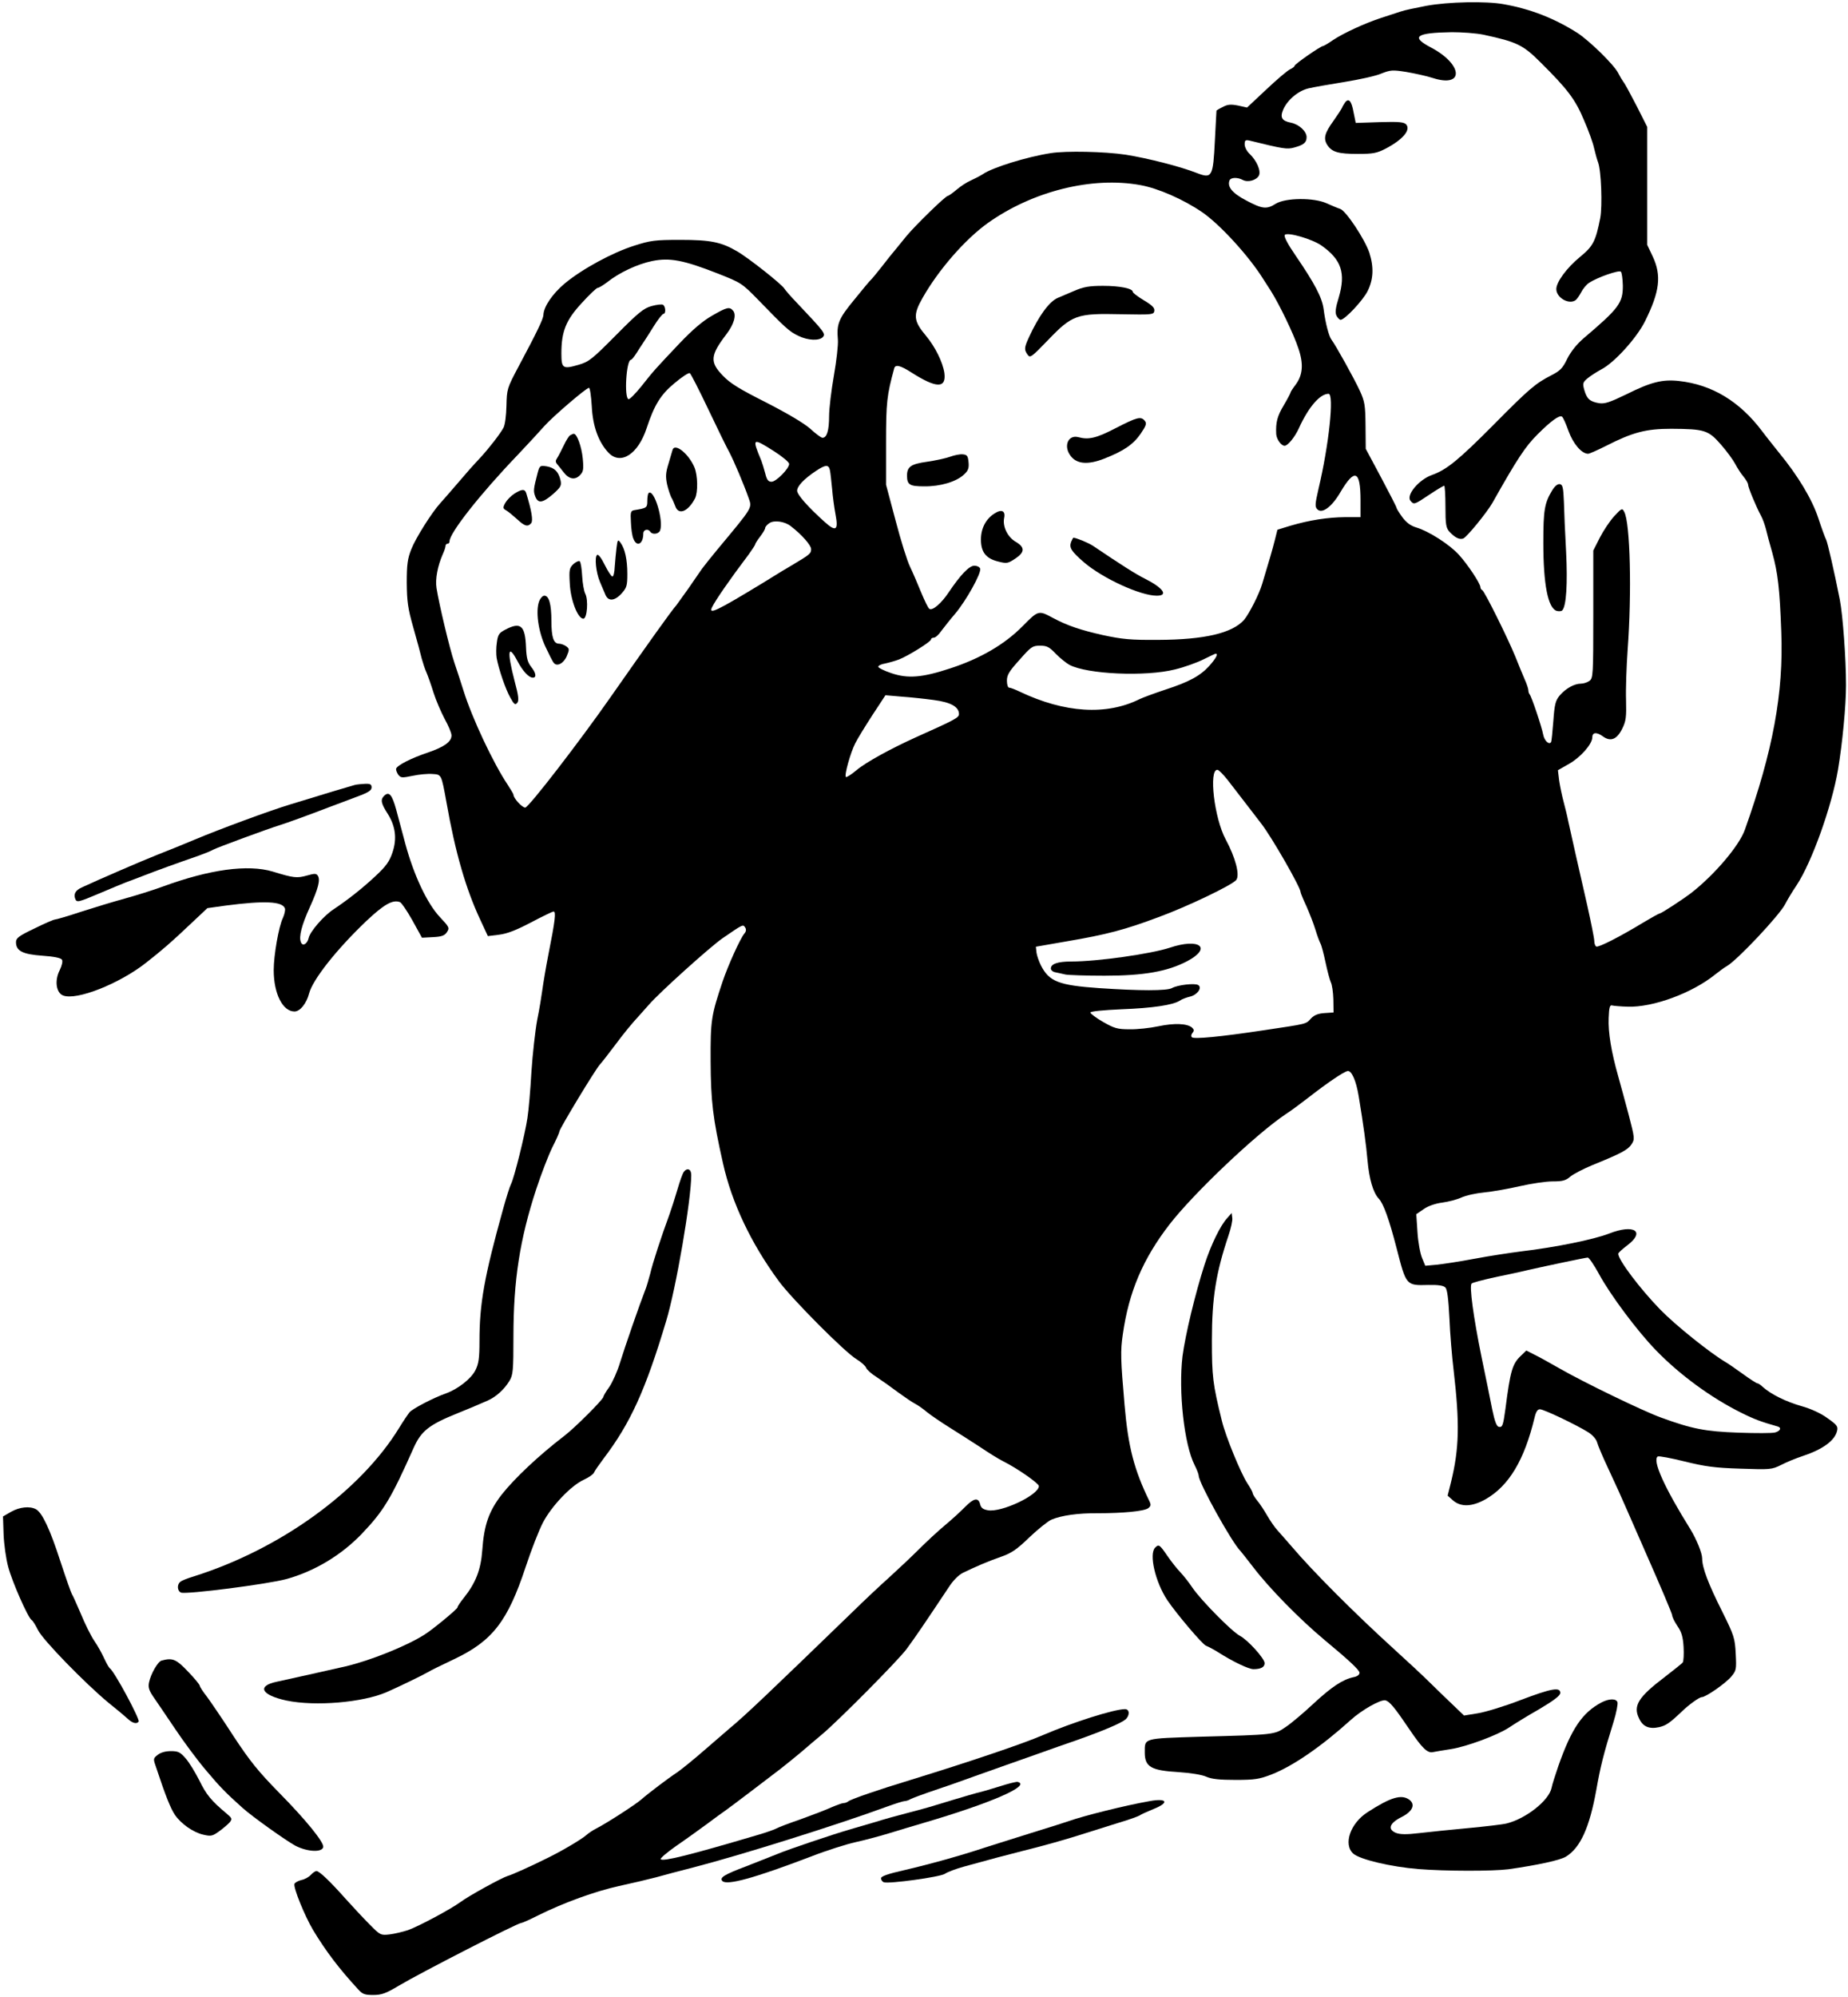 <?xml version="1.0" standalone="no"?>
<!DOCTYPE svg PUBLIC "-//W3C//DTD SVG 20010904//EN"
 "http://www.w3.org/TR/2001/REC-SVG-20010904/DTD/svg10.dtd">
<svg version="1.0" xmlns="http://www.w3.org/2000/svg"
 width="925pt" height="999pt" viewBox="0 0 925 999"
 preserveAspectRatio="xMidYMid meet">
<g transform="translate(0,999) scale(0.1,-0.1)"
fill="#000000" stroke="none">
<path d="M7140 9961 c-52 -10 -111 -22 -130 -29 -19 -6 -62 -20 -95 -31 -83
-27 -189 -76 -242 -111 -24 -17 -47 -30 -50 -30 -12 0 -143 -91 -143 -99 0 -4
-10 -12 -23 -18 -13 -6 -66 -51 -119 -101 l-96 -90 -45 10 c-36 7 -52 6 -76
-7 -17 -8 -31 -17 -32 -18 0 -1 -4 -68 -8 -150 -9 -181 -14 -192 -89 -163 -84
33 -245 74 -357 92 -106 16 -299 20 -375 8 -122 -19 -292 -72 -340 -105 -14
-9 -41 -23 -61 -32 -19 -8 -51 -29 -71 -46 -20 -17 -40 -31 -44 -31 -12 -1
-160 -145 -206 -200 -20 -25 -46 -56 -57 -70 -12 -14 -43 -52 -68 -85 -26 -33
-50 -62 -54 -65 -4 -3 -41 -47 -82 -98 -80 -97 -90 -122 -83 -202 2 -25 -7
-105 -20 -179 -13 -74 -24 -165 -24 -203 0 -71 -11 -108 -33 -108 -7 0 -34 20
-61 45 -32 28 -111 75 -220 131 -135 68 -181 96 -218 135 -66 68 -63 101 18
207 38 50 51 96 34 117 -18 22 -31 19 -107 -25 -46 -26 -98 -71 -161 -137
-121 -128 -129 -136 -192 -216 -30 -37 -59 -66 -64 -64 -23 7 -11 197 12 197
4 0 16 15 27 32 11 18 27 42 35 54 8 12 32 49 53 83 21 34 43 61 48 61 13 0
11 37 -2 45 -5 4 -31 1 -57 -6 -40 -11 -66 -32 -178 -145 -120 -121 -136 -134
-188 -149 -79 -23 -86 -18 -86 57 0 110 23 167 102 252 38 42 74 76 80 76 6 0
27 13 47 28 60 48 152 91 225 106 88 18 157 5 328 -62 119 -47 121 -48 207
-136 130 -134 152 -155 197 -176 48 -24 107 -26 124 -5 13 16 6 25 -134 173
-28 29 -54 59 -59 67 -11 21 -182 156 -238 188 -79 46 -132 57 -284 57 -126 0
-149 -3 -230 -29 -108 -34 -260 -116 -348 -189 -62 -52 -106 -117 -107 -158
-1 -20 -30 -81 -125 -259 -57 -107 -58 -112 -60 -195 -1 -48 -7 -96 -15 -110
-16 -30 -71 -101 -116 -150 -43 -46 -59 -64 -124 -140 -30 -35 -65 -75 -76
-87 -42 -46 -123 -174 -145 -230 -19 -48 -23 -77 -23 -168 1 -93 5 -127 33
-225 18 -63 37 -133 42 -155 6 -21 16 -53 24 -70 7 -16 23 -61 35 -100 12 -38
38 -98 56 -132 19 -34 34 -70 34 -82 0 -32 -37 -58 -119 -86 -81 -27 -152 -63
-158 -80 -2 -6 3 -19 10 -30 13 -17 19 -17 73 -6 32 7 77 11 99 9 45 -3 44 0
70 -143 44 -250 97 -432 168 -584 l39 -84 56 7 c40 5 85 22 159 61 57 30 108
55 114 55 13 0 8 -44 -26 -215 -13 -66 -26 -145 -30 -175 -4 -30 -15 -99 -26
-152 -10 -54 -23 -171 -29 -260 -5 -90 -14 -194 -20 -231 -12 -82 -67 -302
-82 -330 -6 -11 -24 -68 -40 -126 -94 -338 -118 -472 -118 -660 0 -85 -4 -113
-20 -145 -21 -43 -89 -96 -149 -117 -60 -21 -166 -76 -181 -94 -8 -10 -32 -45
-52 -78 -195 -318 -596 -607 -1028 -743 -30 -9 -61 -21 -67 -27 -18 -13 -16
-46 3 -54 28 -10 434 42 529 68 140 39 273 119 375 225 110 115 147 176 260
430 38 85 76 116 220 174 58 23 92 38 150 63 43 19 83 55 110 99 18 30 20 50
20 223 0 280 32 486 114 736 25 76 61 169 80 208 20 39 36 75 36 81 0 12 179
309 203 335 10 11 42 52 72 92 50 67 87 112 125 153 8 9 30 34 49 55 51 59
308 291 370 333 101 69 100 69 111 52 6 -9 5 -20 -4 -30 -21 -25 -82 -160
-109 -240 -57 -170 -61 -193 -60 -400 1 -199 11 -284 62 -510 44 -197 140
-400 280 -590 66 -89 330 -355 389 -390 23 -14 44 -33 47 -42 3 -9 27 -31 53
-47 26 -17 74 -51 107 -76 33 -24 71 -50 85 -57 14 -7 41 -26 61 -43 20 -16
70 -50 110 -75 40 -25 109 -69 152 -97 43 -29 97 -63 120 -74 70 -35 177 -110
177 -123 0 -45 -189 -134 -256 -121 -23 4 -34 12 -38 30 -9 35 -31 31 -74 -12
-20 -21 -66 -63 -102 -93 -36 -30 -94 -84 -130 -120 -36 -36 -103 -99 -148
-140 -46 -41 -129 -119 -185 -174 -427 -413 -537 -518 -617 -584 -14 -12 -70
-60 -125 -108 -55 -48 -116 -97 -135 -110 -43 -28 -146 -106 -180 -136 -28
-25 -179 -122 -225 -145 -16 -8 -39 -23 -50 -33 -22 -20 -123 -80 -195 -115
-85 -42 -175 -83 -200 -90 -29 -9 -192 -98 -235 -130 -49 -36 -214 -124 -264
-141 -25 -8 -66 -18 -91 -21 -44 -5 -47 -4 -100 50 -30 30 -84 88 -120 128
-81 91 -132 139 -146 139 -6 0 -19 -9 -28 -19 -10 -11 -31 -23 -48 -26 -16 -4
-32 -13 -34 -19 -7 -18 51 -160 93 -231 66 -109 131 -194 225 -296 22 -25 34
-29 76 -29 42 0 64 8 129 47 111 66 594 313 611 313 5 0 42 16 83 37 133 66
289 122 407 148 65 14 149 34 187 44 39 11 122 33 185 49 236 61 715 211 966
303 44 16 85 29 92 29 7 0 20 4 30 10 9 5 71 28 137 50 66 22 149 52 185 65
36 13 106 38 155 55 50 18 126 44 170 60 44 16 127 45 185 65 130 46 220 84
243 103 23 20 22 52 -2 52 -54 0 -262 -66 -411 -130 -99 -43 -372 -135 -665
-225 -158 -48 -298 -96 -310 -107 -5 -4 -15 -8 -23 -8 -7 0 -34 -10 -60 -21
-26 -12 -94 -38 -152 -59 -58 -20 -114 -41 -126 -48 -12 -6 -52 -20 -90 -31
-341 -101 -474 -134 -487 -122 -4 4 31 34 78 67 47 32 116 82 153 109 37 28
80 59 96 70 35 25 194 146 271 205 32 25 79 63 105 85 25 22 73 62 106 90 79
66 381 370 422 426 45 61 83 117 211 309 21 33 50 62 71 72 64 31 124 57 190
80 52 18 79 36 142 97 43 41 93 81 111 89 50 21 133 33 232 32 126 0 231 10
252 25 14 11 15 17 6 36 -76 156 -106 270 -124 479 -20 231 -21 271 -9 354 30
213 101 379 234 551 121 156 433 452 581 551 28 18 79 56 115 84 95 74 175
128 195 132 20 4 43 -47 56 -127 23 -139 38 -248 44 -320 8 -92 28 -161 56
-191 24 -25 52 -103 90 -250 48 -186 47 -185 159 -182 50 1 75 -3 85 -13 9
-10 15 -55 20 -154 3 -77 13 -194 21 -260 31 -267 28 -391 -13 -559 l-17 -68
27 -24 c40 -34 95 -32 163 6 117 67 194 196 245 408 7 30 15 42 27 42 20 0
183 -78 242 -115 22 -14 40 -35 44 -50 4 -15 27 -70 52 -123 25 -54 49 -106
54 -117 5 -11 68 -153 139 -316 72 -163 131 -302 131 -310 0 -8 12 -32 26 -53
21 -30 28 -55 31 -105 2 -36 0 -71 -4 -77 -4 -6 -45 -38 -90 -73 -132 -100
-160 -144 -129 -207 19 -42 51 -55 101 -44 34 8 52 20 112 77 37 36 89 73 101
73 20 0 118 68 147 102 26 31 27 36 23 115 -4 78 -8 91 -67 210 -71 141 -101
221 -101 267 0 27 -29 97 -59 146 -131 210 -192 346 -163 364 6 3 66 -8 134
-25 102 -25 150 -32 279 -36 150 -5 157 -5 205 19 27 14 74 33 104 43 101 33
163 77 175 126 6 23 0 31 -47 64 -32 24 -82 47 -128 60 -81 23 -156 60 -198
98 -10 10 -22 17 -26 17 -4 0 -37 21 -74 48 -36 26 -74 52 -83 57 -80 47 -254
187 -329 264 -101 104 -210 248 -210 279 0 5 20 23 45 42 93 70 34 108 -91 59
-77 -30 -270 -69 -439 -89 -55 -7 -161 -23 -235 -37 -74 -14 -160 -27 -191
-30 l-55 -5 -16 39 c-9 21 -20 79 -23 129 l-6 90 38 26 c23 16 60 28 92 32 30
4 73 15 95 25 23 11 75 22 116 26 41 4 121 18 177 31 57 13 130 24 164 24 50
0 66 4 89 24 16 13 64 38 107 56 148 60 181 78 199 105 17 26 17 30 -14 149
-18 66 -41 153 -52 191 -35 123 -51 221 -48 292 2 55 6 67 18 63 8 -2 43 -5
78 -6 126 -4 322 68 437 161 22 17 47 36 57 41 51 28 266 256 294 312 10 20
36 63 57 94 76 115 176 395 207 578 22 132 40 318 40 423 0 134 -16 349 -31
427 -28 142 -61 284 -68 299 -5 9 -23 58 -40 110 -32 96 -103 213 -196 326
-22 28 -61 76 -85 108 -112 149 -251 233 -416 251 -83 9 -140 -5 -262 -66 -85
-41 -109 -49 -138 -45 -46 8 -61 21 -74 66 -9 33 -8 38 17 59 16 13 46 32 68
44 65 33 178 158 219 241 74 149 83 228 39 323 l-28 59 0 295 0 295 -53 105
c-30 58 -59 112 -66 120 -6 8 -18 28 -26 44 -21 42 -143 161 -204 201 -115 73
-234 120 -370 144 -87 16 -277 12 -386 -8z m287 -145 c166 -36 196 -50 285
-139 134 -133 173 -184 216 -287 23 -52 46 -116 51 -141 6 -26 15 -58 20 -71
16 -42 22 -218 11 -278 -23 -117 -36 -142 -101 -195 -67 -55 -119 -126 -119
-161 0 -43 62 -79 96 -56 6 4 19 22 28 39 9 18 27 40 40 48 42 28 150 65 159
56 5 -5 9 -36 10 -70 0 -86 -18 -112 -196 -263 -36 -31 -65 -68 -83 -104 -22
-46 -35 -59 -78 -81 -80 -41 -110 -66 -291 -249 -175 -176 -234 -224 -307
-250 -66 -23 -131 -101 -108 -129 17 -21 19 -20 94 30 37 25 71 45 75 45 3 0
6 -47 6 -104 0 -90 3 -107 20 -126 27 -29 50 -41 69 -34 18 7 117 128 146 178
126 224 166 283 225 342 69 69 110 98 123 90 6 -3 20 -36 33 -72 23 -64 66
-114 98 -114 7 0 47 18 89 39 135 69 202 86 327 86 168 -1 186 -7 249 -79 29
-33 61 -77 71 -96 10 -19 28 -48 41 -63 13 -16 24 -34 24 -42 0 -13 40 -110
65 -156 8 -14 18 -43 24 -65 5 -21 19 -75 32 -119 28 -102 37 -179 45 -395 12
-307 -42 -597 -182 -990 -28 -81 -155 -229 -270 -318 -45 -34 -148 -101 -157
-102 -4 0 -40 -20 -80 -44 -120 -73 -227 -127 -237 -121 -6 3 -10 16 -10 28 0
12 -16 92 -35 177 -38 166 -82 360 -96 425 -4 22 -15 65 -23 96 -8 30 -18 78
-22 106 l-6 50 56 32 c57 32 116 99 116 132 0 26 21 28 52 6 39 -29 71 -17 98
38 19 38 21 59 19 142 -2 54 2 168 8 253 21 283 13 634 -17 689 -10 20 -12 20
-50 -21 -22 -24 -54 -72 -72 -107 l-33 -65 0 -319 c0 -304 -1 -319 -19 -333
-11 -8 -30 -14 -43 -14 -33 0 -76 -24 -106 -59 -21 -25 -26 -44 -32 -128 -4
-54 -9 -101 -11 -105 -10 -16 -34 6 -40 38 -7 38 -59 193 -68 201 -3 4 -6 12
-6 20 0 7 -8 32 -19 56 -10 23 -31 74 -46 112 -38 93 -155 329 -166 333 -5 2
-9 9 -9 15 -1 19 -64 114 -108 162 -46 51 -151 118 -212 136 -30 9 -51 25 -71
52 -16 22 -29 43 -29 47 0 4 -35 72 -77 151 l-77 144 -1 115 c-1 103 -4 121
-28 174 -28 61 -122 230 -142 256 -14 18 -31 85 -40 155 -8 57 -44 126 -139
265 -42 61 -61 98 -55 105 14 15 137 -21 183 -53 100 -70 123 -138 87 -260
-17 -55 -19 -77 -11 -92 6 -11 15 -20 20 -20 21 0 111 96 135 143 30 60 32
121 9 193 -23 68 -118 211 -146 219 -13 4 -43 17 -68 28 -63 29 -205 28 -254
-2 -46 -29 -67 -27 -148 16 -69 36 -96 68 -84 100 6 16 40 17 66 3 26 -14 68
-2 81 21 12 23 -10 75 -47 110 -13 12 -24 33 -24 47 0 20 4 23 23 19 171 -42
189 -45 225 -35 48 13 62 25 62 52 0 29 -38 64 -78 72 -46 9 -56 26 -39 66 21
48 75 94 127 106 25 6 106 20 180 32 74 12 157 30 184 42 46 18 56 19 125 8
41 -7 101 -20 132 -30 158 -51 153 66 -6 151 -106 55 -80 75 102 78 50 0 122
-5 160 -13z m-1719 -752 c89 -16 215 -71 310 -136 90 -62 236 -222 307 -337 6
-9 22 -34 36 -56 43 -68 115 -217 138 -288 27 -79 22 -134 -15 -183 -13 -17
-24 -34 -24 -37 0 -3 -15 -32 -34 -64 -33 -55 -41 -86 -38 -145 2 -26 25 -58
42 -58 16 0 52 44 72 89 48 105 105 171 148 171 29 0 2 -255 -50 -474 -18 -79
-19 -91 -6 -104 24 -24 73 13 116 87 71 120 100 108 100 -42 l0 -84 -77 0
c-89 -1 -178 -15 -274 -43 l-65 -20 -13 -52 c-12 -47 -26 -96 -63 -218 -15
-52 -66 -151 -91 -181 -59 -66 -196 -99 -429 -100 -139 -1 -180 3 -278 24
-111 25 -177 47 -250 86 -72 39 -73 38 -152 -42 -89 -90 -210 -161 -360 -210
-142 -47 -214 -53 -298 -24 -36 12 -65 27 -64 32 1 6 16 13 35 16 19 4 50 13
69 20 46 18 160 89 160 100 0 5 6 9 14 9 8 0 25 15 37 33 13 17 44 57 70 87
55 65 133 205 125 226 -3 8 -16 14 -29 14 -26 0 -69 -45 -129 -134 -36 -54
-80 -92 -96 -82 -6 3 -24 41 -42 84 -17 42 -42 100 -55 127 -14 28 -46 131
-72 230 l-48 180 0 210 c0 204 4 237 41 373 6 20 31 14 87 -22 124 -79 174
-80 164 -2 -8 54 -46 131 -92 186 -63 75 -66 104 -17 190 80 141 213 293 326
374 225 160 522 234 764 190z m-2162 -1123 c46 -97 93 -193 105 -214 22 -42
71 -157 95 -225 19 -55 27 -42 -156 -262 -30 -36 -64 -79 -76 -95 -11 -17 -43
-61 -69 -100 -27 -38 -54 -75 -59 -82 -26 -29 -144 -195 -331 -462 -153 -219
-409 -551 -426 -551 -16 0 -59 47 -59 65 0 3 -13 25 -28 48 -72 107 -179 334
-222 472 -12 39 -33 102 -46 141 -24 72 -76 290 -89 372 -7 45 5 109 31 169 8
17 14 36 14 42 0 6 5 11 10 11 6 0 10 5 10 12 0 41 151 234 341 432 53 56 113
121 134 145 44 49 210 191 223 191 5 0 11 -42 14 -92 5 -100 33 -178 83 -232
61 -65 149 -9 192 123 38 115 70 167 139 224 37 31 71 54 77 50 5 -3 47 -85
93 -182z m328 -208 c42 -27 76 -55 76 -64 0 -23 -65 -89 -88 -89 -17 0 -24 10
-32 43 -6 23 -15 51 -19 62 -48 115 -46 117 63 48z m280 -95 c3 -13 7 -54 11
-93 3 -38 11 -96 17 -128 15 -79 3 -89 -52 -40 -84 75 -140 138 -140 158 0 23
34 59 94 99 48 32 64 33 70 4z m-196 -280 c56 -43 102 -96 102 -115 0 -22 -6
-27 -95 -80 -11 -6 -78 -46 -148 -90 -229 -139 -272 -160 -253 -121 17 35 88
138 184 265 17 24 32 46 32 50 0 3 11 21 25 39 14 18 25 37 25 43 0 5 9 16 21
24 23 16 77 9 107 -15z m1327 -639 c22 -22 53 -47 68 -55 89 -47 381 -60 528
-23 46 11 110 34 142 50 32 16 60 29 62 29 14 0 1 -24 -31 -60 -46 -51 -101
-81 -221 -120 -54 -18 -111 -39 -128 -47 -166 -83 -376 -70 -601 37 -23 11
-46 20 -53 20 -6 0 -11 15 -11 35 0 28 11 47 63 104 57 65 65 71 102 71 35 0
47 -6 80 -41z m-610 -231 c84 -11 125 -34 125 -70 0 -18 -18 -28 -215 -116
-128 -58 -252 -126 -298 -165 -26 -22 -50 -37 -53 -34 -9 8 23 122 47 169 12
24 51 87 86 141 l65 99 81 -7 c45 -3 118 -11 162 -17z m1470 -400 c22 -28 66
-85 98 -127 32 -42 64 -83 70 -91 51 -65 197 -319 197 -343 0 -4 13 -36 29
-70 15 -34 36 -87 45 -117 9 -30 21 -62 26 -71 5 -9 16 -52 25 -94 9 -43 21
-87 26 -98 6 -11 12 -49 13 -86 l1 -66 -45 -3 c-32 -2 -52 -10 -68 -27 -26
-29 -17 -26 -237 -59 -219 -33 -348 -45 -359 -35 -5 5 -4 14 3 22 9 11 8 17
-3 27 -25 20 -87 23 -168 6 -42 -9 -108 -16 -145 -15 -60 0 -76 5 -132 37 -35
20 -64 42 -63 47 1 6 65 12 154 16 158 6 258 21 293 43 11 8 34 16 50 20 37 8
64 44 43 58 -16 11 -104 1 -132 -15 -26 -14 -159 -14 -366 0 -201 14 -249 33
-290 114 -10 20 -20 49 -22 64 l-3 29 155 27 c200 34 291 58 459 121 147 54
368 160 389 186 19 25 -4 112 -53 203 -57 105 -86 351 -41 348 6 0 29 -23 51
-51z m1859 -2472 c57 -105 191 -284 284 -380 119 -123 276 -238 427 -313 68
-34 102 -46 183 -69 21 -6 13 -23 -13 -30 -14 -4 -96 -4 -183 -1 -167 6 -233
19 -389 76 -93 34 -388 177 -508 246 -44 25 -99 56 -122 67 l-43 22 -26 -25
c-44 -41 -54 -74 -79 -269 -11 -81 -15 -91 -32 -88 -12 2 -21 26 -34 88 -9 47
-33 164 -53 260 -42 206 -62 358 -50 369 5 5 56 18 114 31 58 12 134 28 170
37 98 22 283 61 297 62 6 1 32 -37 57 -83z"/>
<path d="M6733 9478 c-5 -7 -13 -20 -16 -28 -4 -8 -23 -37 -42 -64 -45 -62
-52 -89 -31 -122 24 -35 54 -44 154 -44 75 0 94 4 137 26 86 45 127 93 104
121 -11 12 -34 15 -133 12 l-120 -4 -11 54 c-10 56 -24 72 -42 49z"/>
<path d="M7770 7538 c-39 -64 -45 -98 -45 -263 0 -209 23 -327 67 -341 11 -3
24 -2 28 3 20 21 27 134 19 292 -5 91 -10 204 -11 251 -3 71 -6 85 -20 88 -11
2 -25 -9 -38 -30z"/>
<path d="M5375 8534 c-33 -14 -69 -29 -80 -34 -43 -18 -96 -91 -145 -198 -24
-52 -24 -62 -6 -87 12 -17 19 -12 101 73 122 127 144 135 365 130 159 -3 165
-2 168 17 2 15 -11 28 -53 53 -30 18 -55 37 -55 42 0 17 -65 30 -149 30 -69 0
-98 -5 -146 -26z"/>
<path d="M5586 7849 c-98 -51 -137 -60 -188 -46 -52 14 -77 -46 -38 -95 31
-40 87 -44 168 -12 97 38 145 71 182 125 27 40 31 51 20 64 -19 23 -37 19
-144 -36z"/>
<path d="M4755 7705 c-22 -8 -74 -19 -115 -25 -80 -11 -100 -25 -100 -69 0
-46 13 -54 86 -54 80 -1 161 23 199 59 21 19 26 32 23 62 -3 31 -7 37 -28 39
-14 2 -43 -4 -65 -12z"/>
<path d="M4976 7420 c-42 -27 -66 -74 -66 -129 0 -63 25 -95 86 -110 43 -11
49 -10 85 14 49 32 50 57 4 84 -42 24 -67 77 -59 119 8 37 -13 47 -50 22z"/>
<path d="M5361 7278 c-10 -28 1 -46 67 -103 95 -80 281 -165 362 -165 60 0 32
39 -59 85 -45 22 -117 68 -261 165 -21 14 -84 40 -97 40 -2 0 -7 -10 -12 -22z"/>
<path d="M2853 7812 c-6 -4 -21 -28 -32 -52 -12 -25 -26 -52 -32 -61 -9 -13
-9 -20 -1 -30 7 -8 21 -26 32 -40 27 -36 57 -42 82 -17 18 18 20 29 15 84 -6
60 -29 124 -45 124 -4 0 -12 -4 -19 -8z"/>
<path d="M3366 7738 c-2 -7 -11 -38 -20 -68 -14 -45 -15 -64 -7 -103 6 -26 16
-55 21 -65 6 -9 14 -29 20 -44 16 -47 64 -28 99 39 15 30 14 114 -3 155 -30
70 -100 125 -110 86z"/>
<path d="M2691 7624 c-21 -81 -22 -90 -12 -117 14 -37 37 -34 90 12 38 34 42
42 37 67 -10 44 -30 64 -69 71 -34 5 -36 4 -46 -33z"/>
<path d="M2574 7520 c-17 -11 -37 -32 -45 -46 -13 -24 -12 -28 6 -38 10 -6 34
-26 53 -43 38 -36 54 -40 71 -20 10 13 2 62 -25 150 -7 22 -22 21 -60 -3z"/>
<path d="M3246 7523 c-3 -3 -6 -21 -6 -39 0 -34 -3 -36 -65 -46 -18 -3 -20
-10 -17 -60 1 -31 6 -68 12 -82 17 -45 50 -28 50 25 0 20 24 26 35 9 10 -16
42 -12 49 6 19 50 -31 213 -58 187z"/>
<path d="M3086 7250 c-3 -25 -7 -67 -9 -95 -1 -27 -6 -50 -12 -49 -5 0 -22 26
-38 58 -17 35 -32 54 -38 50 -14 -9 -6 -88 14 -135 8 -19 20 -46 26 -61 14
-38 47 -36 83 4 25 28 28 39 28 97 0 72 -12 126 -34 156 -13 18 -15 16 -20
-25z"/>
<path d="M2871 7169 c-21 -20 -23 -29 -19 -98 4 -83 40 -176 68 -176 19 0 26
95 9 126 -6 12 -13 51 -15 87 -2 36 -7 69 -12 74 -4 4 -18 -2 -31 -13z"/>
<path d="M2699 6983 c-19 -49 -5 -151 31 -228 18 -38 36 -75 42 -81 16 -21 50
-2 65 34 14 33 13 37 -3 49 -10 7 -26 13 -36 13 -27 0 -38 32 -38 114 0 83
-12 126 -35 126 -9 0 -20 -12 -26 -27z"/>
<path d="M2529 6840 c-31 -16 -37 -25 -42 -64 -4 -25 -4 -60 -1 -78 10 -55 45
-158 69 -199 18 -33 24 -37 34 -25 9 11 7 35 -14 112 -38 147 -32 186 15 97
27 -51 57 -83 77 -83 20 0 16 24 -9 55 -17 22 -23 44 -25 96 -4 110 -27 130
-104 89z"/>
<path d="M5855 5249 c-95 -31 -361 -69 -493 -69 -68 0 -102 -12 -102 -35 0 -8
10 -17 23 -19 12 -3 35 -7 50 -11 15 -3 103 -6 195 -6 198 0 316 21 415 73
126 67 61 117 -88 67z"/>
<path d="M1775 6063 c-19 -5 -156 -46 -325 -98 -102 -31 -354 -124 -475 -175
-55 -23 -138 -57 -185 -75 -74 -29 -303 -128 -382 -165 -30 -14 -40 -32 -32
-55 8 -21 13 -20 122 26 53 23 113 47 132 55 19 7 60 22 90 34 53 21 169 63
276 100 28 10 60 23 70 29 20 11 275 105 334 123 35 11 138 48 255 93 33 12
93 35 133 50 55 20 72 31 72 46 0 15 -7 19 -32 18 -18 -1 -42 -3 -53 -6z"/>
<path d="M1922 6008 c-18 -18 -15 -37 18 -88 40 -63 48 -126 24 -196 -15 -44
-32 -68 -85 -117 -65 -61 -139 -119 -208 -165 -50 -32 -119 -112 -126 -144 -7
-31 -31 -44 -39 -21 -11 27 4 85 44 173 43 95 54 138 41 159 -8 12 -16 12 -55
1 -50 -14 -67 -12 -171 20 -125 37 -315 11 -550 -75 -49 -18 -135 -45 -190
-60 -55 -15 -154 -45 -219 -66 -66 -22 -125 -39 -131 -39 -6 0 -53 -20 -103
-45 -78 -37 -92 -48 -92 -68 0 -44 33 -61 132 -68 58 -4 93 -11 98 -20 5 -7 0
-29 -11 -52 -27 -52 -18 -114 17 -127 67 -26 280 58 414 163 84 66 127 103
226 197 l82 77 93 13 c193 25 282 21 295 -14 3 -8 -2 -30 -10 -48 -21 -43 -46
-187 -46 -261 0 -118 45 -207 104 -207 28 0 60 40 73 90 18 69 136 219 286
362 89 84 133 109 169 95 7 -2 35 -43 62 -91 l48 -87 56 3 c43 2 58 8 69 25
14 21 12 25 -35 75 -64 68 -130 208 -173 366 -17 64 -38 142 -46 172 -21 76
-36 93 -61 68z"/>
<path d="M3423 4128 c-6 -7 -20 -47 -32 -88 -12 -41 -30 -97 -40 -125 -42
-114 -84 -243 -96 -295 -8 -30 -19 -69 -26 -85 -26 -66 -102 -285 -125 -360
-13 -44 -38 -99 -54 -123 -17 -23 -30 -46 -30 -50 0 -12 -141 -153 -193 -193
-133 -102 -252 -215 -316 -296 -64 -83 -88 -151 -97 -278 -7 -98 -33 -164 -93
-239 -17 -21 -31 -42 -31 -47 0 -8 -126 -112 -165 -136 -91 -58 -272 -130
-395 -159 -64 -15 -259 -58 -345 -77 -101 -21 -77 -67 49 -94 144 -30 381 -10
501 42 62 27 177 83 205 99 14 9 74 38 133 66 192 91 268 189 358 461 28 85
67 185 87 223 43 82 140 184 203 213 26 12 49 28 52 36 3 8 26 41 50 73 132
174 208 340 311 684 50 164 126 608 126 732 0 30 -20 38 -37 16z"/>
<path d="M6144 3898 c-35 -37 -82 -134 -114 -232 -48 -149 -97 -354 -111 -460
-21 -176 8 -443 61 -546 11 -22 20 -45 20 -52 0 -36 168 -338 210 -378 3 -3
31 -39 63 -80 80 -105 232 -260 358 -365 122 -101 174 -150 174 -163 0 -10
-12 -19 -30 -22 -55 -12 -109 -48 -200 -132 -49 -46 -112 -99 -139 -117 -57
-39 -54 -39 -429 -49 -287 -9 -277 -6 -277 -79 0 -72 32 -90 169 -98 60 -4
117 -13 139 -23 27 -12 67 -16 147 -16 96 0 119 4 179 27 108 42 251 141 396
272 56 51 152 105 175 99 21 -6 46 -36 119 -144 64 -95 91 -121 118 -115 13 3
53 9 90 15 78 12 235 70 293 109 22 15 88 56 148 90 76 45 107 69 107 82 0 31
-44 23 -200 -36 -80 -31 -176 -60 -214 -66 l-68 -11 -51 49 c-28 26 -80 77
-117 113 -36 36 -118 112 -181 169 -198 180 -407 389 -514 515 -28 32 -60 69
-72 82 -12 13 -35 46 -50 72 -15 26 -37 60 -50 75 -13 16 -23 33 -23 38 0 5
-12 27 -26 48 -34 52 -109 235 -128 313 -46 186 -50 223 -50 403 0 211 20 337
83 524 12 35 21 75 19 88 l-3 25 -21 -24z"/>
<path d="M55 2427 l-40 -23 3 -90 c2 -49 12 -122 23 -162 20 -76 99 -254 117
-266 6 -3 20 -26 32 -50 23 -49 238 -269 353 -364 39 -31 82 -67 95 -79 25
-24 47 -29 56 -15 7 12 -123 254 -145 267 -4 3 -17 26 -28 50 -11 24 -33 64
-50 88 -16 24 -46 84 -66 133 -21 49 -41 94 -45 99 -4 6 -30 80 -58 165 -52
161 -91 243 -122 260 -31 17 -83 11 -125 -13z"/>
<path d="M5782 2248 c-32 -32 1 -173 61 -263 45 -67 177 -223 194 -228 10 -4
36 -17 58 -31 77 -49 155 -86 179 -86 37 0 56 10 56 30 0 23 -84 116 -124 137
-39 20 -194 177 -237 240 -18 27 -45 61 -61 78 -16 16 -45 53 -65 82 -39 57
-43 59 -61 41z"/>
<path d="M809 1683 c-19 -5 -54 -66 -63 -109 -5 -23 -1 -39 20 -70 15 -21 63
-93 108 -159 44 -66 115 -162 158 -212 69 -82 96 -110 182 -187 49 -44 215
-162 264 -189 60 -31 134 -35 140 -7 4 24 -86 135 -222 273 -103 105 -145 157
-226 280 -54 84 -115 173 -134 199 -20 25 -36 50 -36 55 0 5 -26 37 -59 71
-59 62 -77 70 -132 55z"/>
<path d="M8015 1473 c-95 -51 -149 -130 -215 -318 -15 -44 -31 -93 -34 -110
-14 -63 -128 -153 -225 -177 -20 -5 -106 -15 -191 -23 -85 -8 -195 -19 -245
-25 -66 -8 -97 -7 -118 1 -43 18 -32 49 28 79 56 28 71 63 39 87 -39 28 -92
13 -208 -62 -87 -55 -124 -162 -72 -208 33 -29 188 -66 326 -77 136 -11 372
-11 450 -1 148 21 258 45 288 63 72 44 118 145 152 333 21 118 35 176 87 343
14 45 22 89 19 97 -7 19 -43 18 -81 -2z"/>
<path d="M789 1211 c-23 -18 -23 -19 -6 -67 45 -136 71 -201 92 -232 31 -46
93 -89 143 -100 38 -9 46 -7 79 17 21 15 45 36 53 45 13 17 11 21 -15 43 -78
65 -103 96 -137 166 -21 41 -51 91 -69 111 -27 31 -37 36 -74 36 -27 0 -51 -7
-66 -19z"/>
<path d="M5005 1054 c-44 -14 -96 -29 -115 -33 -19 -5 -73 -21 -120 -35 -108
-33 -126 -39 -230 -66 -47 -12 -119 -32 -160 -45 -41 -12 -95 -28 -120 -35
-87 -25 -316 -102 -370 -125 -30 -12 -99 -39 -152 -60 -114 -43 -138 -58 -122
-75 23 -23 161 15 444 123 80 31 179 62 220 71 41 9 118 29 170 45 52 16 129
39 170 51 341 100 543 188 474 206 -5 2 -45 -8 -89 -22z"/>
<path d="M5755 980 c-125 -22 -332 -74 -405 -100 -14 -5 -99 -32 -190 -60 -91
-28 -196 -62 -235 -74 -114 -38 -272 -82 -397 -111 -84 -19 -118 -31 -118 -41
0 -8 6 -17 14 -20 25 -9 280 26 305 42 13 9 55 25 95 36 126 35 209 57 296 79
94 23 223 59 315 89 33 10 105 33 159 50 55 16 104 34 110 38 6 5 37 19 69 32
81 32 70 56 -18 40z"/>
</g>
</svg>
